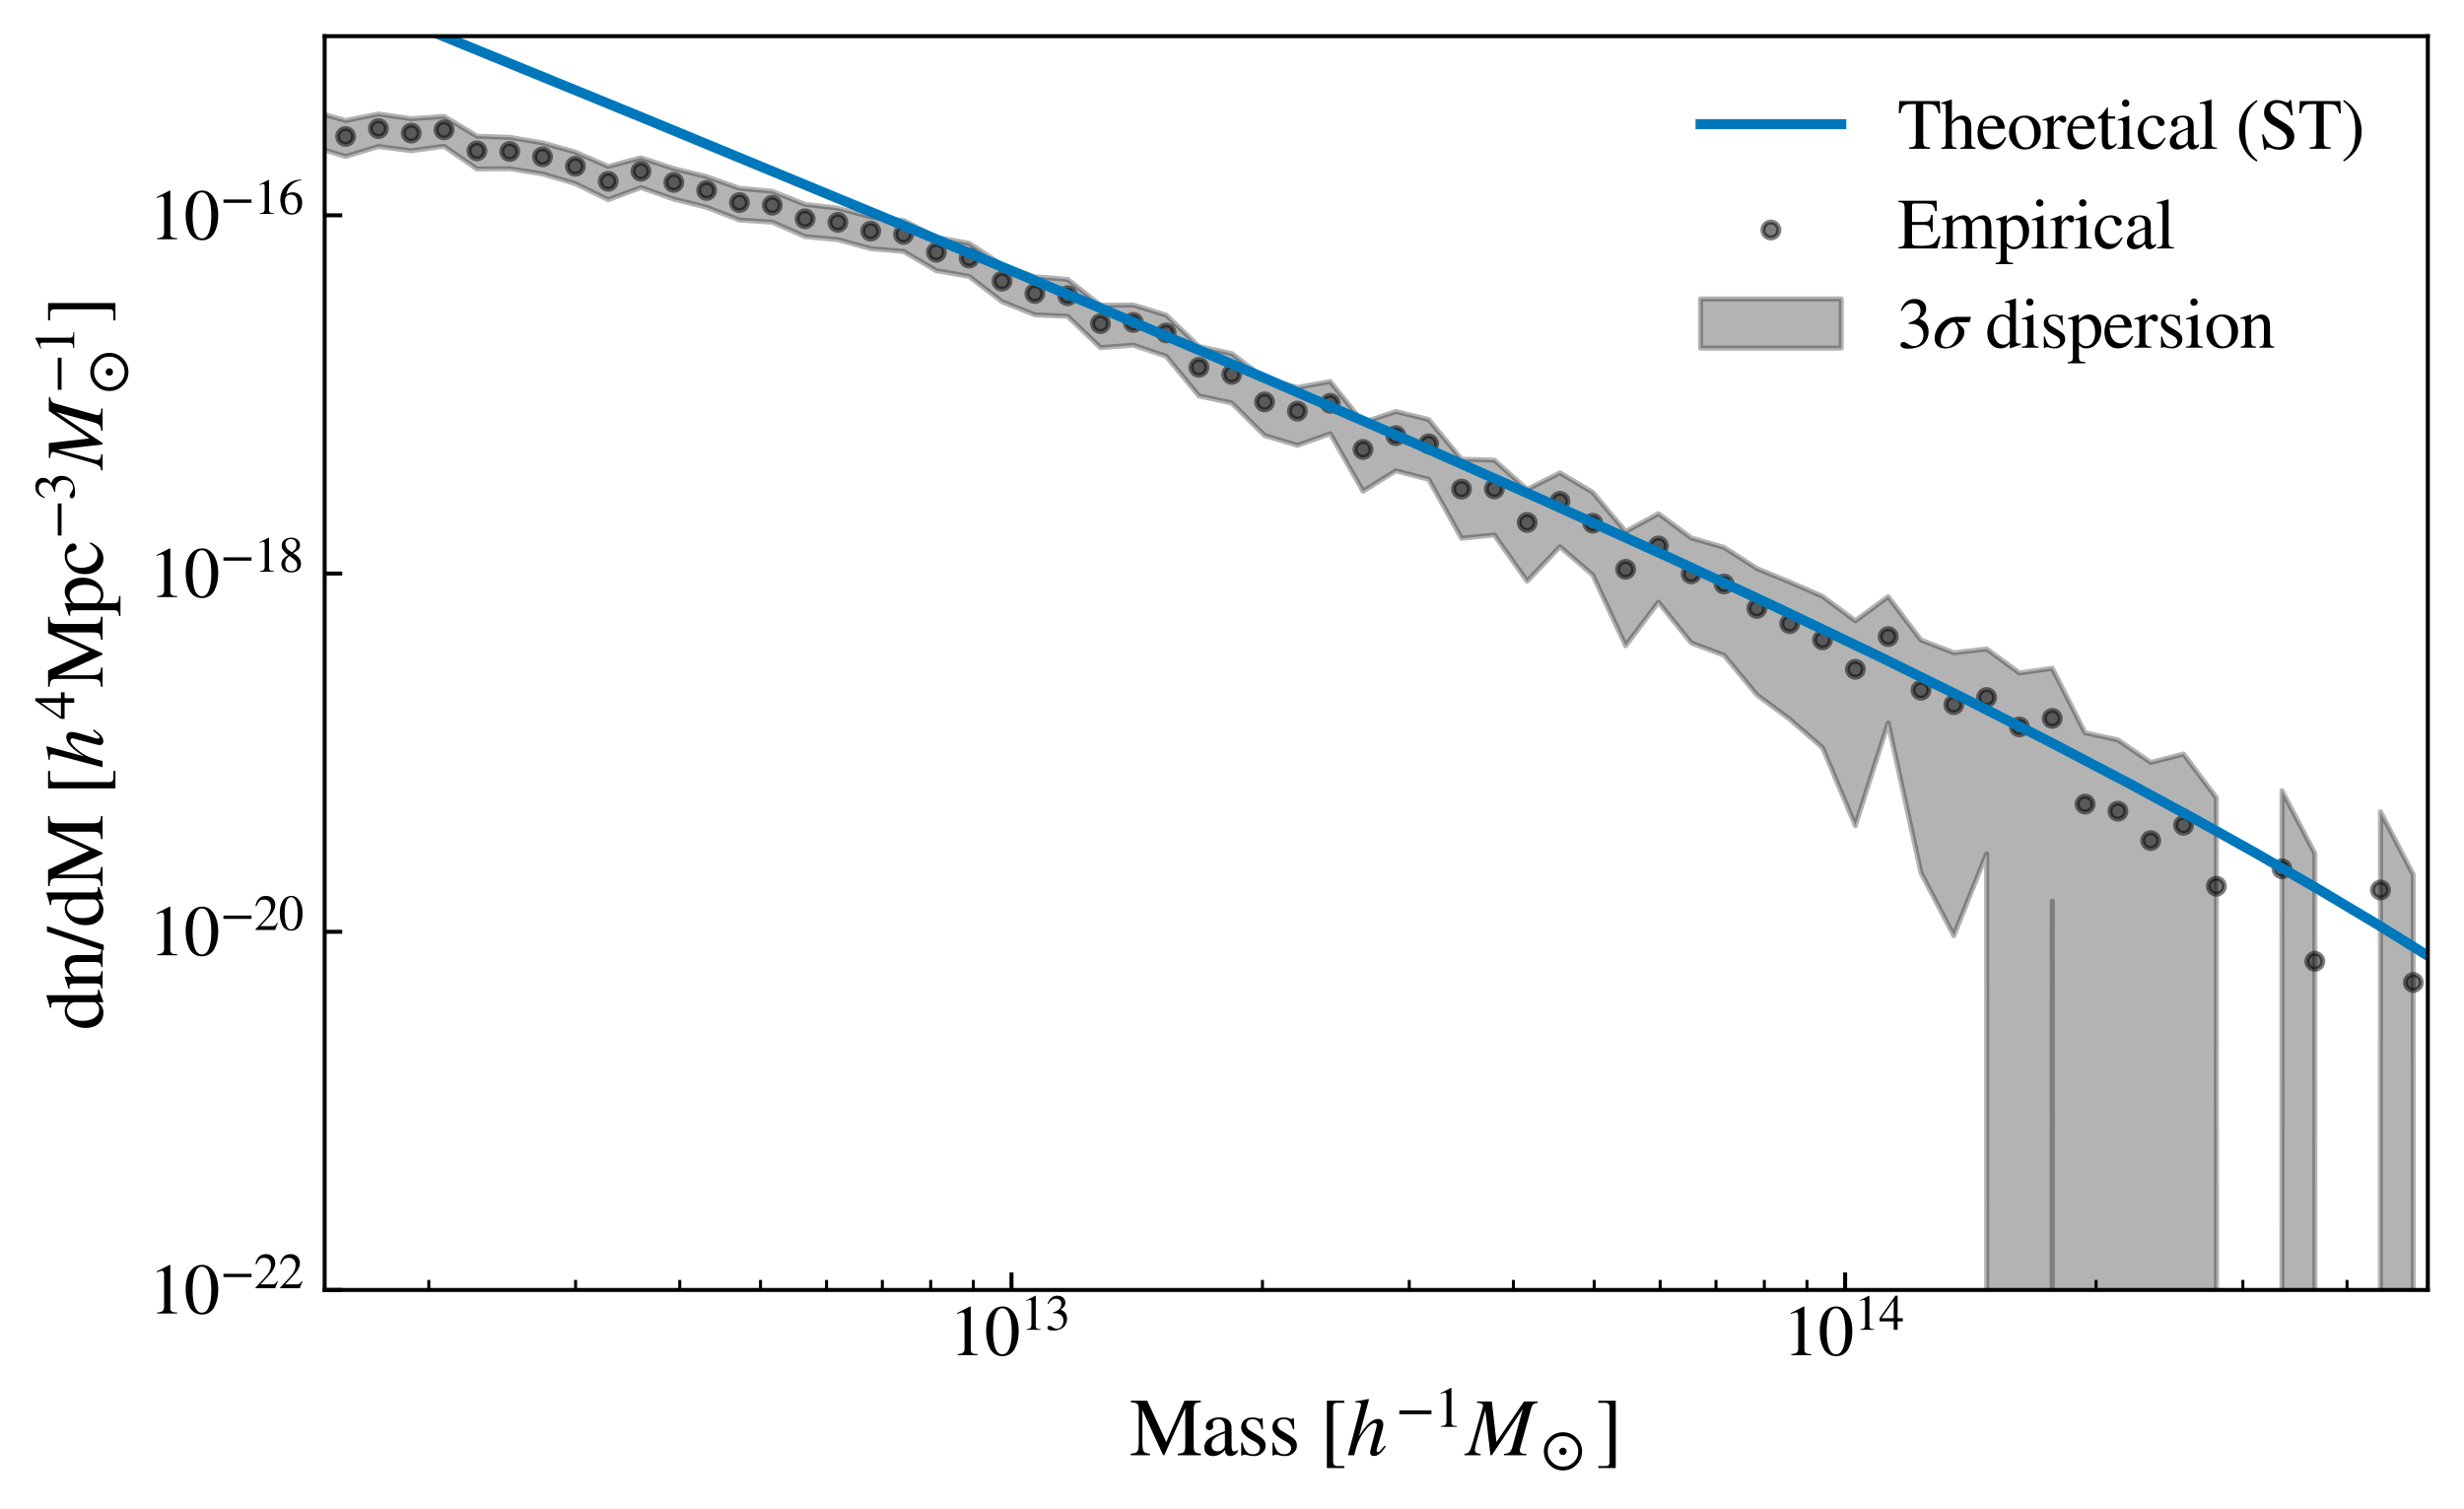 <?xml version="1.0" encoding="utf-8" standalone="no"?>
<!DOCTYPE svg PUBLIC "-//W3C//DTD SVG 1.1//EN"
  "http://www.w3.org/Graphics/SVG/1.1/DTD/svg11.dtd">
<svg xmlns:xlink="http://www.w3.org/1999/xlink" width="490.3pt" height="300.3pt" viewBox="0 0 490.3 300.3" xmlns="http://www.w3.org/2000/svg" version="1.1">
 <defs>
  <style type="text/css">*{stroke-linejoin: round; stroke-linecap: butt}</style>
 </defs>
 <g id="figure_1">
  <g id="patch_1">
   <path d="M 0 300.3 
L 490.3 300.3 
L 490.3 0 
L 0 0 
z
" style="fill: #ffffff"/>
  </g>
  <g id="axes_1">
   <g id="patch_2">
    <path d="M 64.6 256.68 
L 483.1 256.68 
L 483.1 7.2 
L 64.6 7.2 
z
" style="fill: #ffffff"/>
   </g>
   <g id="PathCollection_1">
    <defs>
     <path id="m0aba9be396" d="M 0 1.581 
C 0.419 1.581 0.822 1.415 1.118 1.118 
C 1.415 0.822 1.581 0.419 1.581 0 
C 1.581 -0.419 1.415 -0.822 1.118 -1.118 
C 0.822 -1.415 0.419 -1.581 0 -1.581 
C -0.419 -1.581 -0.822 -1.415 -1.118 -1.118 
C -1.415 -0.822 -1.581 -0.419 -1.581 0 
C -1.581 0.419 -1.415 0.822 -1.118 1.118 
C -0.822 1.415 -0.419 1.581 0 1.581 
z
" style="stroke: #000000; stroke-opacity: 0.5"/>
    </defs>
    <g clip-path="url(#pefed24cb20)">
     <use xlink:href="#m0aba9be396" x="23.055" y="86.543" style="fill-opacity: 0.5; stroke: #000000; stroke-opacity: 0.5"/>
     <use xlink:href="#m0aba9be396" x="29.586" y="56.759" style="fill-opacity: 0.5; stroke: #000000; stroke-opacity: 0.5"/>
     <use xlink:href="#m0aba9be396" x="36.117" y="47.433" style="fill-opacity: 0.5; stroke: #000000; stroke-opacity: 0.5"/>
     <use xlink:href="#m0aba9be396" x="42.647" y="32.18" style="fill-opacity: 0.5; stroke: #000000; stroke-opacity: 0.5"/>
     <use xlink:href="#m0aba9be396" x="49.178" y="26.619" style="fill-opacity: 0.5; stroke: #000000; stroke-opacity: 0.5"/>
     <use xlink:href="#m0aba9be396" x="55.709" y="23.738" style="fill-opacity: 0.5; stroke: #000000; stroke-opacity: 0.5"/>
     <use xlink:href="#m0aba9be396" x="62.24" y="25.227" style="fill-opacity: 0.5; stroke: #000000; stroke-opacity: 0.5"/>
     <use xlink:href="#m0aba9be396" x="68.771" y="27.152" style="fill-opacity: 0.5; stroke: #000000; stroke-opacity: 0.5"/>
     <use xlink:href="#m0aba9be396" x="75.301" y="25.586" style="fill-opacity: 0.5; stroke: #000000; stroke-opacity: 0.5"/>
     <use xlink:href="#m0aba9be396" x="81.832" y="26.486" style="fill-opacity: 0.5; stroke: #000000; stroke-opacity: 0.5"/>
     <use xlink:href="#m0aba9be396" x="88.363" y="25.84" style="fill-opacity: 0.5; stroke: #000000; stroke-opacity: 0.5"/>
     <use xlink:href="#m0aba9be396" x="94.894" y="30.016" style="fill-opacity: 0.5; stroke: #000000; stroke-opacity: 0.5"/>
     <use xlink:href="#m0aba9be396" x="101.425" y="30.141" style="fill-opacity: 0.5; stroke: #000000; stroke-opacity: 0.5"/>
     <use xlink:href="#m0aba9be396" x="107.955" y="31.206" style="fill-opacity: 0.5; stroke: #000000; stroke-opacity: 0.5"/>
     <use xlink:href="#m0aba9be396" x="114.486" y="33.084" style="fill-opacity: 0.5; stroke: #000000; stroke-opacity: 0.5"/>
     <use xlink:href="#m0aba9be396" x="121.017" y="36.08" style="fill-opacity: 0.5; stroke: #000000; stroke-opacity: 0.5"/>
     <use xlink:href="#m0aba9be396" x="127.548" y="34.075" style="fill-opacity: 0.5; stroke: #000000; stroke-opacity: 0.5"/>
     <use xlink:href="#m0aba9be396" x="134.078" y="36.294" style="fill-opacity: 0.5; stroke: #000000; stroke-opacity: 0.5"/>
     <use xlink:href="#m0aba9be396" x="140.609" y="37.892" style="fill-opacity: 0.5; stroke: #000000; stroke-opacity: 0.5"/>
     <use xlink:href="#m0aba9be396" x="147.14" y="40.307" style="fill-opacity: 0.5; stroke: #000000; stroke-opacity: 0.5"/>
     <use xlink:href="#m0aba9be396" x="153.671" y="40.83" style="fill-opacity: 0.5; stroke: #000000; stroke-opacity: 0.5"/>
     <use xlink:href="#m0aba9be396" x="160.202" y="43.538" style="fill-opacity: 0.5; stroke: #000000; stroke-opacity: 0.5"/>
     <use xlink:href="#m0aba9be396" x="166.732" y="44.24" style="fill-opacity: 0.5; stroke: #000000; stroke-opacity: 0.5"/>
     <use xlink:href="#m0aba9be396" x="173.263" y="45.99" style="fill-opacity: 0.5; stroke: #000000; stroke-opacity: 0.5"/>
     <use xlink:href="#m0aba9be396" x="179.794" y="46.641" style="fill-opacity: 0.5; stroke: #000000; stroke-opacity: 0.5"/>
     <use xlink:href="#m0aba9be396" x="186.325" y="50.188" style="fill-opacity: 0.5; stroke: #000000; stroke-opacity: 0.5"/>
     <use xlink:href="#m0aba9be396" x="192.856" y="51.362" style="fill-opacity: 0.5; stroke: #000000; stroke-opacity: 0.5"/>
     <use xlink:href="#m0aba9be396" x="199.386" y="55.939" style="fill-opacity: 0.5; stroke: #000000; stroke-opacity: 0.5"/>
     <use xlink:href="#m0aba9be396" x="205.917" y="58.397" style="fill-opacity: 0.5; stroke: #000000; stroke-opacity: 0.5"/>
     <use xlink:href="#m0aba9be396" x="212.448" y="58.838" style="fill-opacity: 0.5; stroke: #000000; stroke-opacity: 0.5"/>
     <use xlink:href="#m0aba9be396" x="218.979" y="64.386" style="fill-opacity: 0.5; stroke: #000000; stroke-opacity: 0.5"/>
     <use xlink:href="#m0aba9be396" x="225.509" y="64.171" style="fill-opacity: 0.5; stroke: #000000; stroke-opacity: 0.5"/>
     <use xlink:href="#m0aba9be396" x="232.04" y="66.247" style="fill-opacity: 0.5; stroke: #000000; stroke-opacity: 0.5"/>
     <use xlink:href="#m0aba9be396" x="238.571" y="73.089" style="fill-opacity: 0.5; stroke: #000000; stroke-opacity: 0.5"/>
     <use xlink:href="#m0aba9be396" x="245.102" y="74.493" style="fill-opacity: 0.5; stroke: #000000; stroke-opacity: 0.5"/>
     <use xlink:href="#m0aba9be396" x="251.633" y="79.973" style="fill-opacity: 0.5; stroke: #000000; stroke-opacity: 0.5"/>
     <use xlink:href="#m0aba9be396" x="258.163" y="81.806" style="fill-opacity: 0.5; stroke: #000000; stroke-opacity: 0.5"/>
     <use xlink:href="#m0aba9be396" x="264.694" y="80.243" style="fill-opacity: 0.5; stroke: #000000; stroke-opacity: 0.5"/>
     <use xlink:href="#m0aba9be396" x="271.225" y="89.433" style="fill-opacity: 0.5; stroke: #000000; stroke-opacity: 0.5"/>
     <use xlink:href="#m0aba9be396" x="277.756" y="86.684" style="fill-opacity: 0.5; stroke: #000000; stroke-opacity: 0.5"/>
     <use xlink:href="#m0aba9be396" x="284.287" y="88.316" style="fill-opacity: 0.5; stroke: #000000; stroke-opacity: 0.5"/>
     <use xlink:href="#m0aba9be396" x="290.817" y="97.321" style="fill-opacity: 0.5; stroke: #000000; stroke-opacity: 0.5"/>
     <use xlink:href="#m0aba9be396" x="297.348" y="97.283" style="fill-opacity: 0.5; stroke: #000000; stroke-opacity: 0.5"/>
     <use xlink:href="#m0aba9be396" x="303.879" y="103.963" style="fill-opacity: 0.5; stroke: #000000; stroke-opacity: 0.5"/>
     <use xlink:href="#m0aba9be396" x="310.41" y="99.749" style="fill-opacity: 0.5; stroke: #000000; stroke-opacity: 0.5"/>
     <use xlink:href="#m0aba9be396" x="316.94" y="104.11" style="fill-opacity: 0.5; stroke: #000000; stroke-opacity: 0.5"/>
     <use xlink:href="#m0aba9be396" x="323.471" y="113.284" style="fill-opacity: 0.5; stroke: #000000; stroke-opacity: 0.5"/>
     <use xlink:href="#m0aba9be396" x="330.002" y="108.638" style="fill-opacity: 0.5; stroke: #000000; stroke-opacity: 0.5"/>
     <use xlink:href="#m0aba9be396" x="336.533" y="114.193" style="fill-opacity: 0.5; stroke: #000000; stroke-opacity: 0.5"/>
     <use xlink:href="#m0aba9be396" x="343.064" y="116.203" style="fill-opacity: 0.5; stroke: #000000; stroke-opacity: 0.5"/>
     <use xlink:href="#m0aba9be396" x="349.594" y="121.06" style="fill-opacity: 0.5; stroke: #000000; stroke-opacity: 0.5"/>
     <use xlink:href="#m0aba9be396" x="356.125" y="124.094" style="fill-opacity: 0.5; stroke: #000000; stroke-opacity: 0.5"/>
     <use xlink:href="#m0aba9be396" x="362.656" y="127.32" style="fill-opacity: 0.5; stroke: #000000; stroke-opacity: 0.5"/>
     <use xlink:href="#m0aba9be396" x="369.187" y="133.176" style="fill-opacity: 0.5; stroke: #000000; stroke-opacity: 0.5"/>
     <use xlink:href="#m0aba9be396" x="375.718" y="126.673" style="fill-opacity: 0.5; stroke: #000000; stroke-opacity: 0.5"/>
     <use xlink:href="#m0aba9be396" x="382.248" y="137.33" style="fill-opacity: 0.5; stroke: #000000; stroke-opacity: 0.5"/>
     <use xlink:href="#m0aba9be396" x="388.779" y="140.208" style="fill-opacity: 0.5; stroke: #000000; stroke-opacity: 0.5"/>
     <use xlink:href="#m0aba9be396" x="395.31" y="138.789" style="fill-opacity: 0.5; stroke: #000000; stroke-opacity: 0.5"/>
     <use xlink:href="#m0aba9be396" x="401.841" y="144.645" style="fill-opacity: 0.5; stroke: #000000; stroke-opacity: 0.5"/>
     <use xlink:href="#m0aba9be396" x="408.371" y="142.942" style="fill-opacity: 0.5; stroke: #000000; stroke-opacity: 0.5"/>
     <use xlink:href="#m0aba9be396" x="414.902" y="160.003" style="fill-opacity: 0.5; stroke: #000000; stroke-opacity: 0.5"/>
     <use xlink:href="#m0aba9be396" x="421.433" y="161.406" style="fill-opacity: 0.5; stroke: #000000; stroke-opacity: 0.5"/>
     <use xlink:href="#m0aba9be396" x="427.964" y="167.262" style="fill-opacity: 0.5; stroke: #000000; stroke-opacity: 0.5"/>
     <use xlink:href="#m0aba9be396" x="434.495" y="164.213" style="fill-opacity: 0.5; stroke: #000000; stroke-opacity: 0.5"/>
     <use xlink:href="#m0aba9be396" x="441.025" y="176.344" style="fill-opacity: 0.5; stroke: #000000; stroke-opacity: 0.5"/>
     <use xlink:href="#m0aba9be396" x="454.087" y="172.875" style="fill-opacity: 0.5; stroke: #000000; stroke-opacity: 0.5"/>
     <use xlink:href="#m0aba9be396" x="460.618" y="191.283" style="fill-opacity: 0.5; stroke: #000000; stroke-opacity: 0.5"/>
     <use xlink:href="#m0aba9be396" x="473.679" y="177.084" style="fill-opacity: 0.5; stroke: #000000; stroke-opacity: 0.5"/>
     <use xlink:href="#m0aba9be396" x="480.21" y="195.492" style="fill-opacity: 0.5; stroke: #000000; stroke-opacity: 0.5"/>
     <use xlink:href="#m0aba9be396" x="493.272" y="198.298" style="fill-opacity: 0.5; stroke: #000000; stroke-opacity: 0.5"/>
     <use xlink:href="#m0aba9be396" x="545.518" y="209.523" style="fill-opacity: 0.5; stroke: #000000; stroke-opacity: 0.5"/>
     <use xlink:href="#m0aba9be396" x="565.11" y="213.733" style="fill-opacity: 0.5; stroke: #000000; stroke-opacity: 0.5"/>
    </g>
   </g>
   <g id="PolyCollection_1">
    <path d="M -127.153 35112.6 
L -127.153 35112.6 
L -120.622 35112.6 
L -114.091 35112.6 
L -107.561 35112.6 
L -101.03 35112.6 
L -94.499 35112.6 
L -87.968 35112.6 
L -81.437 35112.6 
L -74.907 35112.6 
L -68.376 35112.6 
L -61.845 35112.6 
L -55.314 35112.6 
L -48.784 35112.6 
L -42.253 35112.6 
L -35.722 35112.6 
L -29.191 35112.6 
L -22.66 35112.6 
L -16.13 35112.6 
L -9.599 35112.6 
L -3.068 35112.6 
L 3.463 35112.6 
L 9.994 35112.6 
L 16.524 35112.6 
L 23.055 68.925 
L 29.586 47.881 
L 36.117 40.673 
L 42.647 27.885 
L 49.178 23.099 
L 55.709 20.63 
L 62.24 22.111 
L 68.771 23.988 
L 75.301 22.686 
L 81.832 23.629 
L 88.363 23.151 
L 94.894 27.098 
L 101.425 27.33 
L 107.955 28.424 
L 114.486 30.262 
L 121.017 33.122 
L 127.548 31.4 
L 134.078 33.554 
L 140.609 35.136 
L 147.14 37.468 
L 153.671 38.063 
L 160.202 40.663 
L 166.732 41.424 
L 173.263 43.145 
L 179.794 43.858 
L 186.325 47.223 
L 192.856 48.418 
L 199.386 52.708 
L 205.917 55.065 
L 212.448 55.598 
L 218.979 60.733 
L 225.509 60.684 
L 232.04 62.692 
L 238.571 68.936 
L 245.102 70.339 
L 251.633 75.315 
L 258.163 77.092 
L 264.694 75.904 
L 271.225 84.049 
L 277.756 81.881 
L 284.287 83.483 
L 290.817 91.373 
L 297.348 91.562 
L 303.879 97.378 
L 310.41 94.08 
L 316.94 97.972 
L 323.471 105.764 
L 330.002 102.213 
L 336.533 107.031 
L 343.064 108.928 
L 349.594 113.115 
L 356.125 115.816 
L 362.656 118.659 
L 369.187 123.521 
L 375.718 118.728 
L 382.248 127.358 
L 388.779 129.882 
L 395.31 129.134 
L 401.841 133.916 
L 408.371 132.97 
L 414.902 145.82 
L 421.433 147.224 
L 427.964 151.706 
L 434.495 150.03 
L 441.025 158.726 
L 447.556 35112.6 
L 454.087 157.318 
L 460.618 169.825 
L 467.148 35112.6 
L 473.679 161.528 
L 480.21 174.035 
L 486.741 35112.6 
L 493.272 176.841 
L 499.802 35112.6 
L 506.333 35112.6 
L 512.864 35112.6 
L 519.395 35112.6 
L 525.926 35112.6 
L 532.456 35112.6 
L 538.987 35112.6 
L 545.518 188.066 
L 552.049 35112.6 
L 558.579 35112.6 
L 565.11 192.276 
L 571.641 35112.6 
L 578.172 35112.6 
L 584.703 35112.6 
L 591.233 35112.6 
L 597.764 35112.6 
L 604.295 35112.6 
L 610.826 35112.6 
L 617.357 35112.6 
L 623.887 35112.6 
L 630.418 35112.6 
L 636.949 35112.6 
L 643.48 35112.6 
L 650.01 35112.6 
L 656.541 35112.6 
L 663.072 35112.6 
L 669.603 35112.6 
L 676.134 35112.6 
L 682.664 35112.6 
L 689.195 35112.6 
L 695.726 35112.6 
L 695.726 35112.6 
L 695.726 35112.6 
L 689.195 35112.6 
L 682.664 35112.6 
L 676.134 35112.6 
L 669.603 35112.6 
L 663.072 35112.6 
L 656.541 35112.6 
L 650.01 35112.6 
L 643.48 35112.6 
L 636.949 35112.6 
L 630.418 35112.6 
L 623.887 35112.6 
L 617.357 35112.6 
L 610.826 35112.6 
L 604.295 35112.6 
L 597.764 35112.6 
L 591.233 35112.6 
L 584.703 35112.6 
L 578.172 35112.6 
L 571.641 35112.6 
L 565.11 35112.6 
L 558.579 35112.6 
L 552.049 35112.6 
L 545.518 35112.6 
L 538.987 35112.6 
L 532.456 35112.6 
L 525.926 35112.6 
L 519.395 35112.6 
L 512.864 35112.6 
L 506.333 35112.6 
L 499.802 35112.6 
L 493.272 35112.6 
L 486.741 35112.6 
L 480.21 35112.6 
L 473.679 35112.6 
L 467.148 35112.6 
L 460.618 35112.6 
L 454.087 35112.6 
L 447.556 35112.6 
L 441.025 35112.6 
L 434.495 35112.6 
L 427.964 35112.6 
L 421.433 35112.6 
L 414.902 35112.6 
L 408.371 179.3 
L 401.841 35112.6 
L 395.31 169.902 
L 388.779 186.174 
L 382.248 173.688 
L 375.718 143.872 
L 369.187 164.289 
L 362.656 148.778 
L 356.125 143.101 
L 349.594 138.259 
L 343.064 130.386 
L 336.533 127.931 
L 330.002 119.822 
L 323.471 128.488 
L 316.94 114.431 
L 310.41 108.788 
L 303.879 115.661 
L 297.348 106.459 
L 290.817 107.105 
L 284.287 95.382 
L 277.756 93.684 
L 271.225 97.759 
L 264.694 86.292 
L 258.163 88.618 
L 251.633 86.667 
L 245.102 80.187 
L 238.571 78.783 
L 232.04 70.87 
L 225.509 68.678 
L 218.979 69.177 
L 212.448 62.941 
L 205.917 62.648 
L 199.386 60.028 
L 192.856 55.002 
L 186.325 53.857 
L 179.794 50.036 
L 173.263 49.479 
L 166.732 47.686 
L 160.202 47.072 
L 153.671 44.201 
L 147.14 43.787 
L 140.609 41.247 
L 134.078 39.626 
L 127.548 37.31 
L 121.017 39.739 
L 114.486 36.538 
L 107.955 34.602 
L 101.425 33.577 
L 94.894 33.616 
L 88.363 29.097 
L 81.832 29.993 
L 75.301 29.157 
L 68.771 31.133 
L 62.24 29.132 
L 55.709 27.631 
L 49.178 31.183 
L 42.647 38.144 
L 36.117 59.715 
L 29.586 79.819 
L 23.055 35112.6 
L 16.524 35112.6 
L 9.994 35112.6 
L 3.463 35112.6 
L -3.068 35112.6 
L -9.599 35112.6 
L -16.13 35112.6 
L -22.66 35112.6 
L -29.191 35112.6 
L -35.722 35112.6 
L -42.253 35112.6 
L -48.784 35112.6 
L -55.314 35112.6 
L -61.845 35112.6 
L -68.376 35112.6 
L -74.907 35112.6 
L -81.437 35112.6 
L -87.968 35112.6 
L -94.499 35112.6 
L -101.03 35112.6 
L -107.561 35112.6 
L -114.091 35112.6 
L -120.622 35112.6 
L -127.153 35112.6 
z
" clip-path="url(#pefed24cb20)" style="fill-opacity: 0.3; stroke: #000000; stroke-opacity: 0.3"/>
   </g>
   <g id="matplotlib.axis_1">
    <g id="xtick_1">
     <g id="line2d_1">
      <defs>
       <path id="m49e58fd009" d="M 0 0 
L 0 -3.5 
" style="stroke: #000000; stroke-width: 0.8"/>
      </defs>
      <g>
       <use xlink:href="#m49e58fd009" x="201.272" y="256.68" style="stroke: #000000; stroke-width: 0.8"/>
      </g>
     </g>
     <g id="text_1">
      <!-- $\mathdefault{10^{13}}$ -->
      <g transform="translate(188.882 269.742) scale(0.14 -0.14)">
       <defs>
        <path id="STIXGeneral-Regular-31" d="M 2522 0 
L 755 0 
L 755 96 
Q 1107 115 1235 227 
Q 1363 339 1363 608 
L 1363 3482 
Q 1363 3795 1171 3795 
Q 1082 3795 883 3718 
L 710 3654 
L 710 3744 
L 1856 4326 
L 1914 4307 
L 1914 486 
Q 1914 275 2042 185 
Q 2170 96 2522 96 
L 2522 0 
z
" transform="scale(0.016)"/>
        <path id="STIXGeneral-Regular-30" d="M 3046 2112 
Q 3046 1683 2963 1302 
Q 2880 922 2717 602 
Q 2554 282 2266 96 
Q 1978 -90 1600 -90 
Q 1210 -90 915 108 
Q 621 307 461 640 
Q 301 973 227 1350 
Q 154 1728 154 2150 
Q 154 2746 301 3222 
Q 448 3699 790 4012 
Q 1133 4326 1626 4326 
Q 2253 4326 2649 3712 
Q 3046 3098 3046 2112 
z
M 2432 2080 
Q 2432 3091 2217 3625 
Q 2003 4160 1587 4160 
Q 1190 4160 979 3622 
Q 768 3085 768 2106 
Q 768 1120 979 598 
Q 1190 77 1600 77 
Q 2003 77 2217 598 
Q 2432 1120 2432 2080 
z
" transform="scale(0.016)"/>
        <path id="STIXGeneral-Regular-33" d="M 390 3264 
L 288 3290 
Q 435 3770 748 4048 
Q 1062 4326 1542 4326 
Q 1990 4326 2265 4083 
Q 2541 3840 2541 3450 
Q 2541 2925 1946 2566 
Q 2298 2413 2477 2227 
Q 2758 1914 2758 1402 
Q 2758 890 2464 506 
Q 2246 211 1840 60 
Q 1434 -90 979 -90 
Q 262 -90 262 275 
Q 262 378 339 442 
Q 416 506 525 506 
Q 685 506 915 339 
Q 1197 141 1466 141 
Q 1818 141 2058 425 
Q 2298 710 2298 1120 
Q 2298 1856 1632 2048 
Q 1434 2112 979 2112 
L 979 2202 
Q 1338 2323 1517 2432 
Q 2035 2726 2035 3290 
Q 2035 3610 1852 3776 
Q 1670 3942 1344 3942 
Q 768 3942 390 3264 
z
" transform="scale(0.016)"/>
       </defs>
       <use xlink:href="#STIXGeneral-Regular-31" transform="translate(0 0.684)"/>
       <use xlink:href="#STIXGeneral-Regular-30" transform="translate(50 0.684)"/>
       <use xlink:href="#STIXGeneral-Regular-31" transform="translate(101.575 36.684) scale(0.7)"/>
       <use xlink:href="#STIXGeneral-Regular-33" transform="translate(136.575 36.684) scale(0.7)"/>
      </g>
     </g>
    </g>
    <g id="xtick_2">
     <g id="line2d_2">
      <g>
       <use xlink:href="#m49e58fd009" x="367.154" y="256.68" style="stroke: #000000; stroke-width: 0.8"/>
      </g>
     </g>
     <g id="text_2">
      <!-- $\mathdefault{10^{14}}$ -->
      <g transform="translate(354.764 269.742) scale(0.14 -0.14)">
       <defs>
        <path id="STIXGeneral-Regular-34" d="M 3027 1069 
L 2368 1069 
L 2368 0 
L 1869 0 
L 1869 1069 
L 77 1069 
L 77 1478 
L 2086 4326 
L 2368 4326 
L 2368 1478 
L 3027 1478 
L 3027 1069 
z
M 1869 1478 
L 1869 3674 
L 333 1478 
L 1869 1478 
z
" transform="scale(0.016)"/>
       </defs>
       <use xlink:href="#STIXGeneral-Regular-31" transform="translate(0 0.684)"/>
       <use xlink:href="#STIXGeneral-Regular-30" transform="translate(50 0.684)"/>
       <use xlink:href="#STIXGeneral-Regular-31" transform="translate(101.575 36.684) scale(0.7)"/>
       <use xlink:href="#STIXGeneral-Regular-34" transform="translate(136.575 36.684) scale(0.7)"/>
      </g>
     </g>
    </g>
    <g id="xtick_3">
     <g id="line2d_3">
      <defs>
       <path id="m63aaaaa302" d="M 0 0 
L 0 -2 
" style="stroke: #000000; stroke-width: 0.6"/>
      </defs>
      <g>
       <use xlink:href="#m63aaaaa302" x="85.325" y="256.68" style="stroke: #000000; stroke-width: 0.6"/>
      </g>
     </g>
    </g>
    <g id="xtick_4">
     <g id="line2d_4">
      <g>
       <use xlink:href="#m63aaaaa302" x="114.535" y="256.68" style="stroke: #000000; stroke-width: 0.6"/>
      </g>
     </g>
    </g>
    <g id="xtick_5">
     <g id="line2d_5">
      <g>
       <use xlink:href="#m63aaaaa302" x="135.261" y="256.68" style="stroke: #000000; stroke-width: 0.6"/>
      </g>
     </g>
    </g>
    <g id="xtick_6">
     <g id="line2d_6">
      <g>
       <use xlink:href="#m63aaaaa302" x="151.336" y="256.68" style="stroke: #000000; stroke-width: 0.6"/>
      </g>
     </g>
    </g>
    <g id="xtick_7">
     <g id="line2d_7">
      <g>
       <use xlink:href="#m63aaaaa302" x="164.471" y="256.68" style="stroke: #000000; stroke-width: 0.6"/>
      </g>
     </g>
    </g>
    <g id="xtick_8">
     <g id="line2d_8">
      <g>
       <use xlink:href="#m63aaaaa302" x="175.576" y="256.68" style="stroke: #000000; stroke-width: 0.6"/>
      </g>
     </g>
    </g>
    <g id="xtick_9">
     <g id="line2d_9">
      <g>
       <use xlink:href="#m63aaaaa302" x="185.196" y="256.68" style="stroke: #000000; stroke-width: 0.6"/>
      </g>
     </g>
    </g>
    <g id="xtick_10">
     <g id="line2d_10">
      <g>
       <use xlink:href="#m63aaaaa302" x="193.681" y="256.68" style="stroke: #000000; stroke-width: 0.6"/>
      </g>
     </g>
    </g>
    <g id="xtick_11">
     <g id="line2d_11">
      <g>
       <use xlink:href="#m63aaaaa302" x="251.207" y="256.68" style="stroke: #000000; stroke-width: 0.6"/>
      </g>
     </g>
    </g>
    <g id="xtick_12">
     <g id="line2d_12">
      <g>
       <use xlink:href="#m63aaaaa302" x="280.417" y="256.68" style="stroke: #000000; stroke-width: 0.6"/>
      </g>
     </g>
    </g>
    <g id="xtick_13">
     <g id="line2d_13">
      <g>
       <use xlink:href="#m63aaaaa302" x="301.142" y="256.68" style="stroke: #000000; stroke-width: 0.6"/>
      </g>
     </g>
    </g>
    <g id="xtick_14">
     <g id="line2d_14">
      <g>
       <use xlink:href="#m63aaaaa302" x="317.218" y="256.68" style="stroke: #000000; stroke-width: 0.6"/>
      </g>
     </g>
    </g>
    <g id="xtick_15">
     <g id="line2d_15">
      <g>
       <use xlink:href="#m63aaaaa302" x="330.353" y="256.68" style="stroke: #000000; stroke-width: 0.6"/>
      </g>
     </g>
    </g>
    <g id="xtick_16">
     <g id="line2d_16">
      <g>
       <use xlink:href="#m63aaaaa302" x="341.458" y="256.68" style="stroke: #000000; stroke-width: 0.6"/>
      </g>
     </g>
    </g>
    <g id="xtick_17">
     <g id="line2d_17">
      <g>
       <use xlink:href="#m63aaaaa302" x="351.078" y="256.68" style="stroke: #000000; stroke-width: 0.6"/>
      </g>
     </g>
    </g>
    <g id="xtick_18">
     <g id="line2d_18">
      <g>
       <use xlink:href="#m63aaaaa302" x="359.563" y="256.68" style="stroke: #000000; stroke-width: 0.6"/>
      </g>
     </g>
    </g>
    <g id="xtick_19">
     <g id="line2d_19">
      <g>
       <use xlink:href="#m63aaaaa302" x="417.089" y="256.68" style="stroke: #000000; stroke-width: 0.6"/>
      </g>
     </g>
    </g>
    <g id="xtick_20">
     <g id="line2d_20">
      <g>
       <use xlink:href="#m63aaaaa302" x="446.299" y="256.68" style="stroke: #000000; stroke-width: 0.6"/>
      </g>
     </g>
    </g>
    <g id="xtick_21">
     <g id="line2d_21">
      <g>
       <use xlink:href="#m63aaaaa302" x="467.024" y="256.68" style="stroke: #000000; stroke-width: 0.6"/>
      </g>
     </g>
    </g>
    <g id="xtick_22">
     <g id="line2d_22">
      <g>
       <use xlink:href="#m63aaaaa302" x="483.1" y="256.68" style="stroke: #000000; stroke-width: 0.6"/>
      </g>
     </g>
    </g>
    <g id="text_3">
     <!-- Mass $[h^{-1}M_\odot]$ -->
     <g transform="translate(224.81 289.627) scale(0.16 -0.16)">
      <defs>
       <path id="STIXGeneral-Regular-4d" d="M 5530 0 
L 3738 0 
L 3738 122 
Q 4115 147 4214 265 
Q 4314 384 4314 787 
L 4314 3661 
L 2682 0 
L 2592 0 
L 979 3514 
L 979 966 
Q 979 448 1088 294 
Q 1197 141 1574 122 
L 1574 0 
L 77 0 
L 77 122 
Q 358 141 480 205 
Q 602 269 650 432 
Q 698 595 698 966 
L 698 3514 
Q 698 3878 589 3984 
Q 480 4090 90 4115 
L 90 4237 
L 1357 4237 
L 2835 1024 
L 4250 4237 
L 5523 4237 
L 5523 4115 
Q 5178 4109 5072 3993 
Q 4966 3878 4966 3520 
L 4966 717 
Q 4966 378 5072 262 
Q 5178 147 5530 122 
L 5530 0 
z
" transform="scale(0.016)"/>
       <path id="STIXGeneral-Regular-61" d="M 2829 422 
L 2829 243 
Q 2586 -64 2253 -64 
Q 1888 -64 1843 403 
L 1837 403 
Q 1427 -64 909 -64 
Q 608 -64 422 112 
Q 237 288 237 602 
Q 237 1050 685 1350 
Q 992 1555 1837 1869 
L 1837 2214 
Q 1837 2502 1699 2646 
Q 1562 2790 1338 2790 
Q 1146 2790 1018 2697 
Q 890 2605 890 2477 
Q 890 2419 909 2348 
Q 928 2278 928 2208 
Q 928 2112 841 2029 
Q 755 1946 634 1946 
Q 525 1946 441 2029 
Q 358 2112 358 2240 
Q 358 2547 685 2752 
Q 986 2944 1421 2944 
Q 1939 2944 2176 2656 
Q 2291 2522 2323 2384 
Q 2355 2246 2355 1946 
L 2355 723 
Q 2355 301 2554 301 
Q 2682 301 2829 422 
z
M 1837 813 
L 1837 1715 
Q 1248 1510 1018 1293 
Q 800 1094 800 800 
Q 800 557 921 432 
Q 1043 307 1242 307 
Q 1453 307 1613 410 
Q 1747 506 1792 589 
Q 1837 672 1837 813 
z
" transform="scale(0.016)"/>
       <path id="STIXGeneral-Regular-73" d="M 998 1926 
L 1664 1523 
Q 1984 1331 2105 1164 
Q 2227 998 2227 736 
Q 2227 416 1961 176 
Q 1696 -64 1331 -64 
Q 1030 -64 864 -6 
Q 691 51 570 51 
Q 461 51 416 -26 
L 333 -26 
L 333 979 
L 435 979 
Q 538 512 730 294 
Q 922 77 1248 77 
Q 1485 77 1632 211 
Q 1779 346 1779 550 
Q 1779 845 1440 1030 
L 1094 1222 
Q 326 1651 326 2150 
Q 326 2522 566 2730 
Q 806 2938 1210 2938 
Q 1491 2938 1638 2867 
Q 1754 2816 1818 2816 
Q 1862 2816 1920 2880 
L 1990 2880 
L 2022 2010 
L 1926 2010 
Q 1818 2445 1654 2621 
Q 1491 2797 1203 2797 
Q 986 2797 854 2688 
Q 723 2579 723 2362 
Q 723 2253 796 2128 
Q 870 2003 998 1926 
z
" transform="scale(0.016)"/>
       <path id="STIXGeneral-Regular-20" transform="scale(0.016)"/>
       <path id="STIXGeneral-Regular-5b" d="M 1914 -998 
L 563 -998 
L 563 4237 
L 1914 4237 
L 1914 4077 
L 1382 4077 
Q 1216 4077 1133 4006 
Q 1050 3936 1050 3770 
L 1050 -493 
Q 1050 -838 1382 -838 
L 1914 -838 
L 1914 -998 
z
" transform="scale(0.016)"/>
       <path id="STIXGeneral-Italic-68" d="M 2976 755 
L 3059 672 
Q 2765 256 2566 99 
Q 2368 -58 2125 -58 
Q 1997 -58 1920 16 
Q 1843 90 1843 211 
Q 1843 320 1971 800 
L 2323 2125 
Q 2368 2304 2368 2336 
Q 2368 2496 2189 2496 
Q 2016 2496 1744 2240 
Q 1472 1984 1216 1600 
Q 1018 1293 902 1001 
Q 787 710 602 0 
L 122 0 
L 1056 3546 
Q 1139 3866 1139 3942 
Q 1139 4019 1056 4060 
Q 973 4102 877 4102 
L 704 4102 
L 704 4198 
Q 1190 4256 1709 4371 
L 1754 4333 
L 979 1472 
Q 1811 2822 2451 2822 
Q 2662 2822 2764 2704 
Q 2867 2586 2867 2394 
Q 2867 2118 2560 1158 
Q 2349 512 2349 358 
Q 2349 243 2451 243 
Q 2528 243 2621 336 
Q 2714 429 2976 755 
z
" transform="scale(0.016)"/>
       <path id="STIXGeneral-Regular-2212" d="M 3974 1408 
L 410 1408 
L 410 1830 
L 3974 1830 
L 3974 1408 
z
" transform="scale(0.016)"/>
       <path id="STIXGeneral-Italic-4d" d="M 5581 4179 
L 5581 4077 
Q 5318 4032 5225 3945 
Q 5133 3859 5062 3603 
L 4275 768 
Q 4186 448 4186 371 
Q 4186 243 4301 176 
Q 4416 109 4704 102 
L 4698 0 
L 2963 0 
L 2963 102 
Q 3277 134 3405 243 
Q 3533 352 3616 653 
L 4422 3590 
L 2016 0 
L 1907 0 
L 1510 3494 
L 755 755 
Q 698 550 698 410 
Q 698 134 1146 102 
L 1146 0 
L -115 0 
L -115 102 
Q 141 134 259 284 
Q 378 435 525 960 
L 1254 3526 
Q 1331 3789 1331 3859 
Q 1331 4051 858 4077 
L 858 4179 
L 2016 4179 
L 2374 1030 
L 4518 4179 
L 5581 4179 
z
" transform="scale(0.016)"/>
       <path id="STIXGeneral-Regular-2299" d="M 2842 1619 
Q 2842 1453 2730 1331 
Q 2618 1210 2438 1210 
Q 2253 1210 2141 1322 
Q 2029 1434 2029 1619 
Q 2029 1792 2153 1907 
Q 2278 2022 2438 2022 
Q 2598 2022 2720 1907 
Q 2842 1792 2842 1619 
z
M 3936 3110 
Q 4557 2490 4557 1613 
Q 4557 736 3936 115 
Q 3315 -506 2438 -506 
Q 1562 -506 941 115 
Q 320 736 320 1613 
Q 320 2490 941 3110 
Q 1562 3731 2438 3731 
Q 3315 3731 3936 3110 
z
M 3635 413 
Q 4134 909 4134 1613 
Q 4134 2317 3635 2813 
Q 3136 3309 2438 3309 
Q 1741 3309 1241 2813 
Q 742 2317 742 1613 
Q 742 909 1241 413 
Q 1741 -83 2438 -83 
Q 3136 -83 3635 413 
z
" transform="scale(0.016)"/>
       <path id="STIXGeneral-Regular-5d" d="M 1568 -998 
L 218 -998 
L 218 -838 
L 781 -838 
Q 947 -838 1014 -768 
Q 1082 -698 1082 -544 
L 1082 3731 
Q 1082 4077 755 4077 
L 218 4077 
L 218 4237 
L 1568 4237 
L 1568 -998 
z
" transform="scale(0.016)"/>
      </defs>
      <use xlink:href="#STIXGeneral-Regular-4d" transform="translate(0 0.409)"/>
      <use xlink:href="#STIXGeneral-Regular-61" transform="translate(88.9 0.409)"/>
      <use xlink:href="#STIXGeneral-Regular-73" transform="translate(133.3 0.409)"/>
      <use xlink:href="#STIXGeneral-Regular-73" transform="translate(172.2 0.409)"/>
      <use xlink:href="#STIXGeneral-Regular-20" transform="translate(211.1 0.409)"/>
      <use xlink:href="#STIXGeneral-Regular-5b" transform="translate(236.1 0.409)"/>
      <use xlink:href="#STIXGeneral-Italic-68" transform="translate(269.4 0.409)"/>
      <use xlink:href="#STIXGeneral-Regular-2212" transform="translate(330.656 35.684) scale(0.7)"/>
      <use xlink:href="#STIXGeneral-Regular-31" transform="translate(378.606 35.684) scale(0.7)"/>
      <use xlink:href="#STIXGeneral-Italic-4d" transform="translate(418.015 0.409)"/>
      <use xlink:href="#STIXGeneral-Regular-2299" transform="translate(511.423 -12.819) scale(0.7)"/>
      <use xlink:href="#STIXGeneral-Regular-5d" transform="translate(579.28 0.409)"/>
     </g>
    </g>
   </g>
   <g id="matplotlib.axis_2">
    <g id="ytick_1">
     <g id="line2d_23">
      <defs>
       <path id="md66f7967e9" d="M 0 0 
L 3.5 0 
" style="stroke: #000000; stroke-width: 0.8"/>
      </defs>
      <g>
       <use xlink:href="#md66f7967e9" x="64.6" y="256.68" style="stroke: #000000; stroke-width: 0.8"/>
      </g>
     </g>
     <g id="text_4">
      <!-- $\mathdefault{10^{-22}}$ -->
      <g transform="translate(29.6 261.461) scale(0.14 -0.14)">
       <defs>
        <path id="STIXGeneral-Regular-32" d="M 3034 877 
L 2688 0 
L 186 0 
L 186 77 
L 1325 1286 
Q 1773 1754 1965 2144 
Q 2157 2534 2157 2950 
Q 2157 3379 1920 3616 
Q 1683 3853 1267 3853 
Q 922 3853 720 3673 
Q 518 3494 326 3021 
L 192 3053 
Q 301 3648 630 3987 
Q 960 4326 1523 4326 
Q 2054 4326 2380 4006 
Q 2707 3686 2707 3200 
Q 2707 2477 1888 1613 
L 832 486 
L 2330 486 
Q 2541 486 2665 569 
Q 2790 653 2944 915 
L 3034 877 
z
" transform="scale(0.016)"/>
       </defs>
       <use xlink:href="#STIXGeneral-Regular-31" transform="translate(0 0.684)"/>
       <use xlink:href="#STIXGeneral-Regular-30" transform="translate(50 0.684)"/>
       <use xlink:href="#STIXGeneral-Regular-2212" transform="translate(101.575 36.684) scale(0.7)"/>
       <use xlink:href="#STIXGeneral-Regular-32" transform="translate(149.525 36.684) scale(0.7)"/>
       <use xlink:href="#STIXGeneral-Regular-32" transform="translate(184.525 36.684) scale(0.7)"/>
      </g>
     </g>
    </g>
    <g id="ytick_2">
     <g id="line2d_24">
      <g>
       <use xlink:href="#md66f7967e9" x="64.6" y="185.4" style="stroke: #000000; stroke-width: 0.8"/>
      </g>
     </g>
     <g id="text_5">
      <!-- $\mathdefault{10^{-20}}$ -->
      <g transform="translate(29.6 190.181) scale(0.14 -0.14)">
       <use xlink:href="#STIXGeneral-Regular-31" transform="translate(0 0.684)"/>
       <use xlink:href="#STIXGeneral-Regular-30" transform="translate(50 0.684)"/>
       <use xlink:href="#STIXGeneral-Regular-2212" transform="translate(101.575 36.684) scale(0.7)"/>
       <use xlink:href="#STIXGeneral-Regular-32" transform="translate(149.525 36.684) scale(0.7)"/>
       <use xlink:href="#STIXGeneral-Regular-30" transform="translate(184.525 36.684) scale(0.7)"/>
      </g>
     </g>
    </g>
    <g id="ytick_3">
     <g id="line2d_25">
      <g>
       <use xlink:href="#md66f7967e9" x="64.6" y="114.12" style="stroke: #000000; stroke-width: 0.8"/>
      </g>
     </g>
     <g id="text_6">
      <!-- $\mathdefault{10^{-18}}$ -->
      <g transform="translate(29.6 118.901) scale(0.14 -0.14)">
       <defs>
        <path id="STIXGeneral-Regular-38" d="M 2848 992 
Q 2848 499 2505 204 
Q 2163 -90 1587 -90 
Q 1050 -90 704 204 
Q 358 499 358 954 
Q 358 1293 524 1533 
Q 691 1773 1190 2125 
Q 710 2522 553 2765 
Q 397 3008 397 3328 
Q 397 3782 745 4054 
Q 1094 4326 1638 4326 
Q 2106 4326 2410 4060 
Q 2714 3795 2714 3411 
Q 2714 3059 2531 2848 
Q 2349 2637 1856 2374 
Q 2432 1990 2640 1689 
Q 2848 1389 2848 992 
z
M 2272 3411 
Q 2272 3744 2086 3945 
Q 1901 4147 1574 4147 
Q 1248 4147 1059 3977 
Q 870 3808 870 3513 
Q 870 3219 1059 2979 
Q 1248 2739 1670 2490 
Q 1997 2682 2134 2896 
Q 2272 3110 2272 3411 
z
M 1734 1741 
L 1357 1997 
Q 1075 1766 960 1545 
Q 845 1325 845 1011 
Q 845 576 1065 333 
Q 1286 90 1658 90 
Q 1971 90 2166 285 
Q 2362 480 2362 794 
Q 2362 1082 2214 1299 
Q 2067 1517 1734 1741 
z
" transform="scale(0.016)"/>
       </defs>
       <use xlink:href="#STIXGeneral-Regular-31" transform="translate(0 0.684)"/>
       <use xlink:href="#STIXGeneral-Regular-30" transform="translate(50 0.684)"/>
       <use xlink:href="#STIXGeneral-Regular-2212" transform="translate(101.575 36.684) scale(0.7)"/>
       <use xlink:href="#STIXGeneral-Regular-31" transform="translate(149.525 36.684) scale(0.7)"/>
       <use xlink:href="#STIXGeneral-Regular-38" transform="translate(184.525 36.684) scale(0.7)"/>
      </g>
     </g>
    </g>
    <g id="ytick_4">
     <g id="line2d_26">
      <g>
       <use xlink:href="#md66f7967e9" x="64.6" y="42.84" style="stroke: #000000; stroke-width: 0.8"/>
      </g>
     </g>
     <g id="text_7">
      <!-- $\mathdefault{10^{-16}}$ -->
      <g transform="translate(29.6 47.621) scale(0.14 -0.14)">
       <defs>
        <path id="STIXGeneral-Regular-36" d="M 2854 4378 
L 2867 4275 
Q 2112 4154 1606 3664 
Q 1101 3174 973 2451 
Q 1344 2739 1786 2739 
Q 2349 2739 2672 2380 
Q 2995 2022 2995 1402 
Q 2995 774 2669 378 
Q 2291 -90 1651 -90 
Q 870 -90 518 557 
Q 218 1107 218 1786 
Q 218 2835 915 3552 
Q 1312 3962 1731 4131 
Q 2150 4301 2854 4378 
z
M 2419 1203 
Q 2419 2445 1555 2445 
Q 1235 2445 1024 2275 
Q 813 2106 813 1702 
Q 813 954 1046 522 
Q 1280 90 1722 90 
Q 2061 90 2240 394 
Q 2419 698 2419 1203 
z
" transform="scale(0.016)"/>
       </defs>
       <use xlink:href="#STIXGeneral-Regular-31" transform="translate(0 0.116)"/>
       <use xlink:href="#STIXGeneral-Regular-30" transform="translate(50 0.116)"/>
       <use xlink:href="#STIXGeneral-Regular-2212" transform="translate(101.575 36.116) scale(0.7)"/>
       <use xlink:href="#STIXGeneral-Regular-31" transform="translate(149.525 36.116) scale(0.7)"/>
       <use xlink:href="#STIXGeneral-Regular-36" transform="translate(184.525 36.116) scale(0.7)"/>
      </g>
     </g>
    </g>
    <g id="text_8">
     <!-- dn/dM $[h^{4}{\rm Mpc}^{-3}M_\odot^{-1}]$ -->
     <g transform="translate(20.48 204.98) rotate(-90) scale(0.16 -0.16)">
      <defs>
       <path id="STIXGeneral-Regular-64" d="M 3142 269 
L 2202 -64 
L 2176 -45 
L 2176 365 
Q 1869 -64 1357 -64 
Q 826 -64 499 317 
Q 173 698 173 1312 
Q 173 1990 563 2467 
Q 954 2944 1504 2944 
Q 1850 2944 2176 2669 
L 2176 3667 
Q 2176 3866 2118 3930 
Q 2061 3994 1882 3994 
Q 1792 3994 1741 3987 
L 1741 4090 
Q 2323 4243 2682 4371 
L 2714 4358 
L 2714 730 
Q 2714 506 2768 435 
Q 2822 365 2995 365 
Q 3034 365 3142 371 
L 3142 269 
z
M 2176 653 
L 2176 2125 
Q 2176 2381 1981 2573 
Q 1786 2765 1523 2765 
Q 1158 2765 940 2438 
Q 723 2112 723 1568 
Q 723 979 963 624 
Q 1203 269 1606 269 
Q 1907 269 2080 474 
Q 2176 582 2176 653 
z
" transform="scale(0.016)"/>
       <path id="STIXGeneral-Regular-6e" d="M 3104 0 
L 1773 0 
L 1779 96 
Q 2016 115 2096 233 
Q 2176 352 2176 672 
L 2176 1946 
Q 2176 2592 1709 2592 
Q 1549 2592 1408 2515 
Q 1267 2438 1050 2227 
L 1050 461 
Q 1050 269 1136 192 
Q 1222 115 1466 96 
L 1466 0 
L 115 0 
L 115 96 
Q 358 115 435 214 
Q 512 314 512 602 
L 512 2157 
Q 512 2394 467 2483 
Q 422 2573 288 2573 
Q 160 2573 102 2547 
L 102 2656 
Q 550 2784 979 2944 
L 1030 2925 
L 1030 2426 
L 1037 2426 
Q 1491 2944 1958 2944 
Q 2323 2944 2518 2688 
Q 2714 2432 2714 1958 
L 2714 544 
Q 2714 288 2790 205 
Q 2867 122 3104 96 
L 3104 0 
z
" transform="scale(0.016)"/>
       <path id="STIXGeneral-Regular-2f" d="M 1837 4326 
L 378 -90 
L -58 -90 
L 1408 4326 
L 1837 4326 
z
" transform="scale(0.016)"/>
       <path id="STIXGeneral-Regular-70" d="M 1018 2931 
L 1018 2438 
Q 1421 2944 1939 2944 
Q 2406 2944 2707 2560 
Q 3008 2176 3008 1581 
Q 3008 883 2621 409 
Q 2234 -64 1664 -64 
Q 1466 -64 1328 -6 
Q 1190 51 1018 211 
L 1018 -794 
Q 1018 -1094 1120 -1180 
Q 1222 -1267 1581 -1274 
L 1581 -1389 
L 32 -1389 
L 32 -1280 
Q 314 -1254 397 -1171 
Q 480 -1088 480 -838 
L 480 2157 
Q 480 2381 429 2451 
Q 378 2522 218 2522 
Q 115 2522 58 2515 
L 58 2618 
Q 506 2752 979 2944 
L 1018 2931 
z
M 1018 2138 
L 1018 563 
Q 1018 422 1238 281 
Q 1459 141 1683 141 
Q 2029 141 2243 467 
Q 2458 794 2458 1325 
Q 2458 1888 2243 2224 
Q 2029 2560 1670 2560 
Q 1446 2560 1232 2419 
Q 1018 2278 1018 2138 
z
" transform="scale(0.016)"/>
       <path id="STIXGeneral-Regular-63" d="M 2547 998 
L 2637 941 
Q 2362 403 2112 205 
Q 1786 -64 1376 -64 
Q 845 -64 502 336 
Q 160 736 160 1357 
Q 160 2170 698 2618 
Q 1094 2944 1562 2944 
Q 1965 2944 2256 2749 
Q 2547 2554 2547 2285 
Q 2547 2176 2457 2096 
Q 2368 2016 2246 2016 
Q 2022 2016 1939 2310 
L 1901 2451 
Q 1850 2630 1773 2694 
Q 1696 2758 1523 2758 
Q 1133 2758 893 2451 
Q 653 2144 653 1645 
Q 653 1094 928 745 
Q 1203 397 1645 397 
Q 1920 397 2118 528 
Q 2317 659 2547 998 
z
" transform="scale(0.016)"/>
      </defs>
      <use xlink:href="#STIXGeneral-Regular-64" transform="translate(0 0.409)"/>
      <use xlink:href="#STIXGeneral-Regular-6e" transform="translate(50 0.409)"/>
      <use xlink:href="#STIXGeneral-Regular-2f" transform="translate(100 0.409)"/>
      <use xlink:href="#STIXGeneral-Regular-64" transform="translate(127.8 0.409)"/>
      <use xlink:href="#STIXGeneral-Regular-4d" transform="translate(177.8 0.409)"/>
      <use xlink:href="#STIXGeneral-Regular-20" transform="translate(266.7 0.409)"/>
      <use xlink:href="#STIXGeneral-Regular-5b" transform="translate(291.7 0.409)"/>
      <use xlink:href="#STIXGeneral-Italic-68" transform="translate(325 0.409)"/>
      <use xlink:href="#STIXGeneral-Regular-34" transform="translate(386.256 35.684) scale(0.7)"/>
      <use xlink:href="#STIXGeneral-Regular-4d" transform="translate(425.665 0.409)"/>
      <use xlink:href="#STIXGeneral-Regular-70" transform="translate(514.565 0.409)"/>
      <use xlink:href="#STIXGeneral-Regular-63" transform="translate(564.565 0.409)"/>
      <use xlink:href="#STIXGeneral-Regular-2212" transform="translate(610.508 35.684) scale(0.7)"/>
      <use xlink:href="#STIXGeneral-Regular-33" transform="translate(658.458 35.684) scale(0.7)"/>
      <use xlink:href="#STIXGeneral-Italic-4d" transform="translate(697.868 0.409)"/>
      <use xlink:href="#STIXGeneral-Regular-2212" transform="translate(791.793 35.684) scale(0.7)"/>
      <use xlink:href="#STIXGeneral-Regular-31" transform="translate(839.743 35.684) scale(0.7)"/>
      <use xlink:href="#STIXGeneral-Regular-2299" transform="translate(791.276 -26.047) scale(0.7)"/>
      <use xlink:href="#STIXGeneral-Regular-5d" transform="translate(879.153 0.409)"/>
     </g>
    </g>
   </g>
   <g id="line2d_27">
    <path d="M 68.111 -1 
L 127.917 23.439 
L 177.931 44.107 
L 219.61 61.581 
L 252.953 75.798 
L 282.129 88.472 
L 307.136 99.559 
L 332.143 110.907 
L 352.983 120.608 
L 373.822 130.582 
L 390.494 138.793 
L 407.165 147.248 
L 423.837 155.986 
L 436.34 162.756 
L 448.844 169.734 
L 461.348 176.948 
L 473.851 184.426 
L 486.355 192.204 
L 491.3 195.375 
L 491.3 195.375 
" clip-path="url(#pefed24cb20)" style="fill: none; stroke: #0077bb; stroke-width: 2; stroke-linecap: square"/>
   </g>
   <g id="patch_3">
    <path d="M 64.6 256.68 
L 64.6 7.2 
" style="fill: none; stroke: #000000; stroke-width: 0.8; stroke-linejoin: miter; stroke-linecap: square"/>
   </g>
   <g id="patch_4">
    <path d="M 483.1 256.68 
L 483.1 7.2 
" style="fill: none; stroke: #000000; stroke-width: 0.8; stroke-linejoin: miter; stroke-linecap: square"/>
   </g>
   <g id="patch_5">
    <path d="M 64.6 256.68 
L 483.1 256.68 
" style="fill: none; stroke: #000000; stroke-width: 0.8; stroke-linejoin: miter; stroke-linecap: square"/>
   </g>
   <g id="patch_6">
    <path d="M 64.6 7.2 
L 483.1 7.2 
" style="fill: none; stroke: #000000; stroke-width: 0.8; stroke-linejoin: miter; stroke-linecap: square"/>
   </g>
   <g id="legend_1">
    <g id="line2d_28">
     <path d="M 338.384 24.7 
L 352.384 24.7 
L 366.384 24.7 
" style="fill: none; stroke: #0077bb; stroke-width: 2; stroke-linecap: square"/>
    </g>
    <g id="text_9">
     <!-- Theoretical (ST) -->
     <g transform="translate(377.584 29.6) scale(0.14 -0.14)">
      <defs>
       <path id="STIXGeneral-Regular-54" d="M 3795 3149 
L 3642 3149 
Q 3539 3674 3353 3821 
Q 3168 3968 2656 3968 
L 2278 3968 
L 2278 710 
Q 2278 346 2387 243 
Q 2496 141 2893 122 
L 2893 0 
L 1024 0 
L 1024 122 
Q 1427 147 1526 256 
Q 1626 365 1626 787 
L 1626 3968 
L 1242 3968 
Q 723 3968 540 3817 
Q 358 3667 262 3149 
L 109 3149 
L 154 4237 
L 3750 4237 
L 3795 3149 
z
" transform="scale(0.016)"/>
       <path id="STIXGeneral-Regular-68" d="M 3117 0 
L 1760 0 
L 1760 96 
Q 2042 128 2118 224 
Q 2195 320 2195 653 
L 2195 1920 
Q 2195 2598 1722 2598 
Q 1530 2598 1370 2508 
Q 1210 2419 1005 2195 
L 1005 653 
Q 1005 320 1081 224 
Q 1158 128 1440 96 
L 1440 0 
L 58 0 
L 58 96 
Q 333 134 400 224 
Q 467 314 467 653 
L 467 3667 
Q 467 3872 406 3933 
Q 346 3994 141 3994 
Q 83 3994 64 3987 
L 64 4090 
L 237 4141 
Q 730 4288 973 4371 
L 1005 4352 
L 1005 2406 
Q 1229 2694 1446 2819 
Q 1664 2944 1946 2944 
Q 2733 2944 2733 1926 
L 2733 653 
Q 2733 320 2793 233 
Q 2854 147 3117 96 
L 3117 0 
z
" transform="scale(0.016)"/>
       <path id="STIXGeneral-Regular-65" d="M 2611 1050 
L 2714 1005 
Q 2330 -64 1376 -64 
Q 813 -64 486 329 
Q 160 723 160 1389 
Q 160 2074 525 2509 
Q 890 2944 1485 2944 
Q 2061 2944 2374 2502 
Q 2560 2246 2592 1773 
L 621 1773 
Q 646 1370 700 1158 
Q 755 947 915 730 
Q 1184 378 1626 378 
Q 1939 378 2153 531 
Q 2368 685 2611 1050 
z
M 634 1978 
L 1939 1978 
Q 1882 2381 1750 2547 
Q 1619 2714 1312 2714 
Q 1043 2714 864 2525 
Q 685 2336 634 1978 
z
" transform="scale(0.016)"/>
       <path id="STIXGeneral-Regular-6f" d="M 3008 1478 
Q 3008 806 2608 371 
Q 2208 -64 1568 -64 
Q 979 -64 582 368 
Q 186 800 186 1459 
Q 186 2125 582 2534 
Q 979 2944 1626 2944 
Q 2221 2944 2614 2537 
Q 3008 2131 3008 1478 
z
M 2432 1306 
Q 2432 2035 2112 2445 
Q 1856 2765 1504 2765 
Q 1171 2765 966 2493 
Q 762 2221 762 1747 
Q 762 928 1101 435 
Q 1318 115 1677 115 
Q 2029 115 2230 432 
Q 2432 749 2432 1306 
z
" transform="scale(0.016)"/>
       <path id="STIXGeneral-Regular-72" d="M 1024 2931 
L 1024 2342 
Q 1267 2688 1430 2816 
Q 1594 2944 1792 2944 
Q 1958 2944 2051 2854 
Q 2144 2765 2144 2605 
Q 2144 2470 2077 2393 
Q 2010 2317 1894 2317 
Q 1773 2317 1638 2445 
Q 1536 2541 1472 2541 
Q 1338 2541 1181 2355 
Q 1024 2170 1024 2016 
L 1024 576 
Q 1024 301 1133 205 
Q 1242 109 1568 96 
L 1568 0 
L 32 0 
L 32 96 
Q 339 154 412 224 
Q 486 294 486 538 
L 486 2138 
Q 486 2349 438 2435 
Q 390 2522 269 2522 
Q 166 2522 45 2496 
L 45 2598 
Q 448 2726 992 2944 
L 1024 2931 
z
" transform="scale(0.016)"/>
       <path id="STIXGeneral-Regular-74" d="M 1702 493 
L 1786 422 
Q 1478 -64 1011 -64 
Q 448 -64 448 749 
L 448 2675 
L 109 2675 
Q 83 2694 83 2720 
Q 83 2771 192 2842 
Q 435 2982 813 3526 
Q 826 3546 874 3606 
Q 922 3667 941 3706 
Q 986 3706 986 3622 
L 986 2880 
L 1632 2880 
L 1632 2675 
L 986 2675 
L 986 845 
Q 986 538 1062 403 
Q 1139 269 1318 269 
Q 1510 269 1702 493 
z
" transform="scale(0.016)"/>
       <path id="STIXGeneral-Regular-69" d="M 1152 4045 
Q 1152 3904 1056 3811 
Q 960 3718 819 3718 
Q 685 3718 592 3811 
Q 499 3904 499 4045 
Q 499 4179 595 4275 
Q 691 4371 826 4371 
Q 966 4371 1059 4275 
Q 1152 4179 1152 4045 
z
M 1619 0 
L 102 0 
L 102 96 
Q 435 115 521 211 
Q 608 307 608 666 
L 608 2118 
Q 608 2342 563 2432 
Q 518 2522 397 2522 
Q 243 2522 128 2490 
L 128 2592 
L 1120 2944 
L 1146 2918 
L 1146 672 
Q 1146 314 1226 218 
Q 1306 122 1619 96 
L 1619 0 
z
" transform="scale(0.016)"/>
       <path id="STIXGeneral-Regular-6c" d="M 1645 0 
L 134 0 
L 134 96 
Q 435 122 531 221 
Q 627 320 627 589 
L 627 3590 
Q 627 3821 569 3910 
Q 512 4000 358 4000 
Q 224 4000 122 3987 
L 122 4090 
Q 730 4237 1133 4371 
L 1165 4346 
L 1165 557 
Q 1165 288 1254 201 
Q 1344 115 1645 96 
L 1645 0 
z
" transform="scale(0.016)"/>
       <path id="STIXGeneral-Regular-28" d="M 1946 -1030 
L 1869 -1133 
Q 1126 -710 716 32 
Q 307 774 307 1613 
Q 307 3386 1888 4326 
L 1946 4224 
Q 1293 3667 1075 3126 
Q 858 2586 858 1632 
Q 858 685 1082 96 
Q 1306 -493 1946 -1030 
z
" transform="scale(0.016)"/>
       <path id="STIXGeneral-Regular-53" d="M 3002 2963 
L 2842 2963 
Q 2733 3360 2579 3565 
Q 2189 4064 1651 4064 
Q 1357 4064 1181 3894 
Q 1005 3725 1005 3456 
Q 1005 3328 1069 3206 
Q 1133 3085 1206 2998 
Q 1280 2912 1465 2784 
Q 1651 2656 1766 2589 
Q 1882 2522 2150 2362 
Q 2669 2061 2905 1763 
Q 3142 1466 3142 1107 
Q 3142 576 2771 243 
Q 2400 -90 1837 -90 
Q 1421 -90 1082 58 
Q 915 128 781 128 
Q 704 128 653 70 
Q 602 13 602 -83 
L 461 -83 
L 275 1274 
L 416 1274 
Q 845 141 1734 141 
Q 2074 141 2285 342 
Q 2496 544 2496 858 
Q 2496 1158 2310 1363 
Q 2003 1696 1235 2106 
Q 454 2522 454 3206 
Q 454 3718 768 4022 
Q 1082 4326 1568 4326 
Q 1907 4326 2240 4186 
Q 2413 4109 2522 4109 
Q 2688 4109 2726 4326 
L 2861 4326 
L 3002 2963 
z
" transform="scale(0.016)"/>
       <path id="STIXGeneral-Regular-29" d="M 186 4224 
L 262 4326 
Q 992 3891 1408 3148 
Q 1824 2406 1824 1581 
Q 1824 -166 243 -1133 
L 186 -1030 
Q 845 -486 1059 54 
Q 1274 595 1274 1562 
Q 1274 2534 1059 3120 
Q 845 3706 186 4224 
z
" transform="scale(0.016)"/>
      </defs>
      <use xlink:href="#STIXGeneral-Regular-54"/>
      <use xlink:href="#STIXGeneral-Regular-68" x="61.1"/>
      <use xlink:href="#STIXGeneral-Regular-65" x="111.1"/>
      <use xlink:href="#STIXGeneral-Regular-6f" x="155.5"/>
      <use xlink:href="#STIXGeneral-Regular-72" x="205.5"/>
      <use xlink:href="#STIXGeneral-Regular-65" x="238.8"/>
      <use xlink:href="#STIXGeneral-Regular-74" x="283.2"/>
      <use xlink:href="#STIXGeneral-Regular-69" x="311"/>
      <use xlink:href="#STIXGeneral-Regular-63" x="338.8"/>
      <use xlink:href="#STIXGeneral-Regular-61" x="383.2"/>
      <use xlink:href="#STIXGeneral-Regular-6c" x="427.6"/>
      <use xlink:href="#STIXGeneral-Regular-20" x="455.4"/>
      <use xlink:href="#STIXGeneral-Regular-28" x="480.4"/>
      <use xlink:href="#STIXGeneral-Regular-53" x="513.7"/>
      <use xlink:href="#STIXGeneral-Regular-54" x="569.3"/>
      <use xlink:href="#STIXGeneral-Regular-29" x="630.4"/>
     </g>
    </g>
    <g id="PathCollection_2">
     <g>
      <use xlink:href="#m0aba9be396" x="352.384" y="45.763" style="fill-opacity: 0.5; stroke: #000000; stroke-opacity: 0.5"/>
     </g>
    </g>
    <g id="text_10">
     <!-- Empirical -->
     <g transform="translate(377.584 49.438) scale(0.14 -0.14)">
      <defs>
       <path id="STIXGeneral-Regular-45" d="M 3821 1082 
L 3526 0 
L 77 0 
L 77 122 
Q 442 147 538 252 
Q 634 358 634 730 
L 634 3520 
Q 634 3878 534 3987 
Q 435 4096 77 4115 
L 77 4237 
L 3469 4237 
L 3494 3322 
L 3334 3322 
Q 3264 3750 3085 3872 
Q 2906 3994 2349 3994 
L 1510 3994 
Q 1370 3994 1328 3952 
Q 1286 3910 1286 3763 
L 1286 2355 
L 2253 2355 
Q 2656 2355 2787 2470 
Q 2918 2586 2976 2970 
L 3123 2970 
L 3123 1472 
L 2976 1472 
Q 2918 1875 2790 1984 
Q 2662 2093 2253 2093 
L 1286 2093 
L 1286 538 
Q 1286 346 1420 291 
Q 1555 237 1933 237 
L 2163 237 
Q 2848 237 3136 403 
Q 3424 570 3642 1082 
L 3821 1082 
z
" transform="scale(0.016)"/>
       <path id="STIXGeneral-Regular-6d" d="M 4960 0 
L 3565 0 
L 3565 96 
Q 3834 122 3907 208 
Q 3981 294 3981 576 
L 3981 1894 
Q 3981 2278 3869 2444 
Q 3757 2611 3488 2611 
Q 3264 2611 3107 2521 
Q 2950 2432 2803 2221 
L 2803 608 
Q 2803 301 2896 201 
Q 2989 102 3264 96 
L 3264 0 
L 1830 0 
L 1830 96 
Q 2112 115 2189 188 
Q 2266 262 2266 550 
L 2266 1901 
Q 2266 2611 1850 2611 
Q 1670 2611 1468 2531 
Q 1267 2451 1171 2336 
Q 1088 2240 1088 2227 
L 1088 448 
Q 1088 243 1177 176 
Q 1267 109 1523 96 
L 1523 0 
L 102 0 
L 102 96 
Q 371 102 460 195 
Q 550 288 550 563 
L 550 2150 
Q 550 2387 499 2480 
Q 448 2573 326 2573 
Q 230 2573 122 2547 
L 122 2656 
Q 557 2778 1011 2944 
L 1062 2925 
L 1062 2451 
L 1075 2451 
Q 1363 2752 1584 2848 
Q 1805 2944 2054 2944 
Q 2560 2944 2733 2406 
Q 3232 2944 3776 2944 
Q 4518 2944 4518 1792 
L 4518 493 
Q 4518 282 4582 202 
Q 4646 122 4794 109 
L 4960 96 
L 4960 0 
z
" transform="scale(0.016)"/>
      </defs>
      <use xlink:href="#STIXGeneral-Regular-45"/>
      <use xlink:href="#STIXGeneral-Regular-6d" x="61.1"/>
      <use xlink:href="#STIXGeneral-Regular-70" x="138.9"/>
      <use xlink:href="#STIXGeneral-Regular-69" x="188.9"/>
      <use xlink:href="#STIXGeneral-Regular-72" x="216.7"/>
      <use xlink:href="#STIXGeneral-Regular-69" x="250"/>
      <use xlink:href="#STIXGeneral-Regular-63" x="277.8"/>
      <use xlink:href="#STIXGeneral-Regular-61" x="322.2"/>
      <use xlink:href="#STIXGeneral-Regular-6c" x="366.6"/>
     </g>
    </g>
    <g id="patch_7">
     <path d="M 338.384 69.277 
L 366.384 69.277 
L 366.384 59.477 
L 338.384 59.477 
z
" style="fill-opacity: 0.3; stroke: #000000; stroke-opacity: 0.3; stroke-linejoin: miter"/>
    </g>
    <g id="text_11">
     <!-- 3$\sigma$ dispersion -->
     <g transform="translate(377.584 69.277) scale(0.14 -0.14)">
      <defs>
       <path id="STIXGeneral-Italic-3c3" d="M 3398 2739 
L 3283 2266 
L 2195 2266 
Q 2291 2112 2457 1981 
Q 2624 1850 2717 1725 
Q 2810 1600 2810 1389 
Q 2810 851 2288 390 
Q 1766 -70 1107 -70 
Q 659 -70 416 170 
Q 173 410 173 832 
Q 173 1274 409 1706 
Q 646 2138 1113 2438 
Q 1581 2739 2157 2739 
L 3398 2739 
z
M 2272 1414 
Q 2272 1709 2166 1939 
Q 2061 2170 1901 2266 
Q 1530 2266 1120 1770 
Q 710 1274 710 640 
Q 710 358 844 211 
Q 979 64 1210 64 
Q 1638 64 1955 525 
Q 2272 986 2272 1414 
z
" transform="scale(0.016)"/>
      </defs>
      <use xlink:href="#STIXGeneral-Regular-33" transform="translate(0 0.703)"/>
      <use xlink:href="#STIXGeneral-Italic-3c3" transform="translate(50 0.703)"/>
      <use xlink:href="#STIXGeneral-Regular-20" transform="translate(99.8 0.703)"/>
      <use xlink:href="#STIXGeneral-Regular-64" transform="translate(124.8 0.703)"/>
      <use xlink:href="#STIXGeneral-Regular-69" transform="translate(174.8 0.703)"/>
      <use xlink:href="#STIXGeneral-Regular-73" transform="translate(202.6 0.703)"/>
      <use xlink:href="#STIXGeneral-Regular-70" transform="translate(241.5 0.703)"/>
      <use xlink:href="#STIXGeneral-Regular-65" transform="translate(291.5 0.703)"/>
      <use xlink:href="#STIXGeneral-Regular-72" transform="translate(335.9 0.703)"/>
      <use xlink:href="#STIXGeneral-Regular-73" transform="translate(369.2 0.703)"/>
      <use xlink:href="#STIXGeneral-Regular-69" transform="translate(408.1 0.703)"/>
      <use xlink:href="#STIXGeneral-Regular-6f" transform="translate(435.9 0.703)"/>
      <use xlink:href="#STIXGeneral-Regular-6e" transform="translate(485.9 0.703)"/>
     </g>
    </g>
   </g>
  </g>
 </g>
 <defs>
  <clipPath id="pefed24cb20">
   <rect x="64.6" y="7.2" width="418.5" height="249.48"/>
  </clipPath>
 </defs>
</svg>
